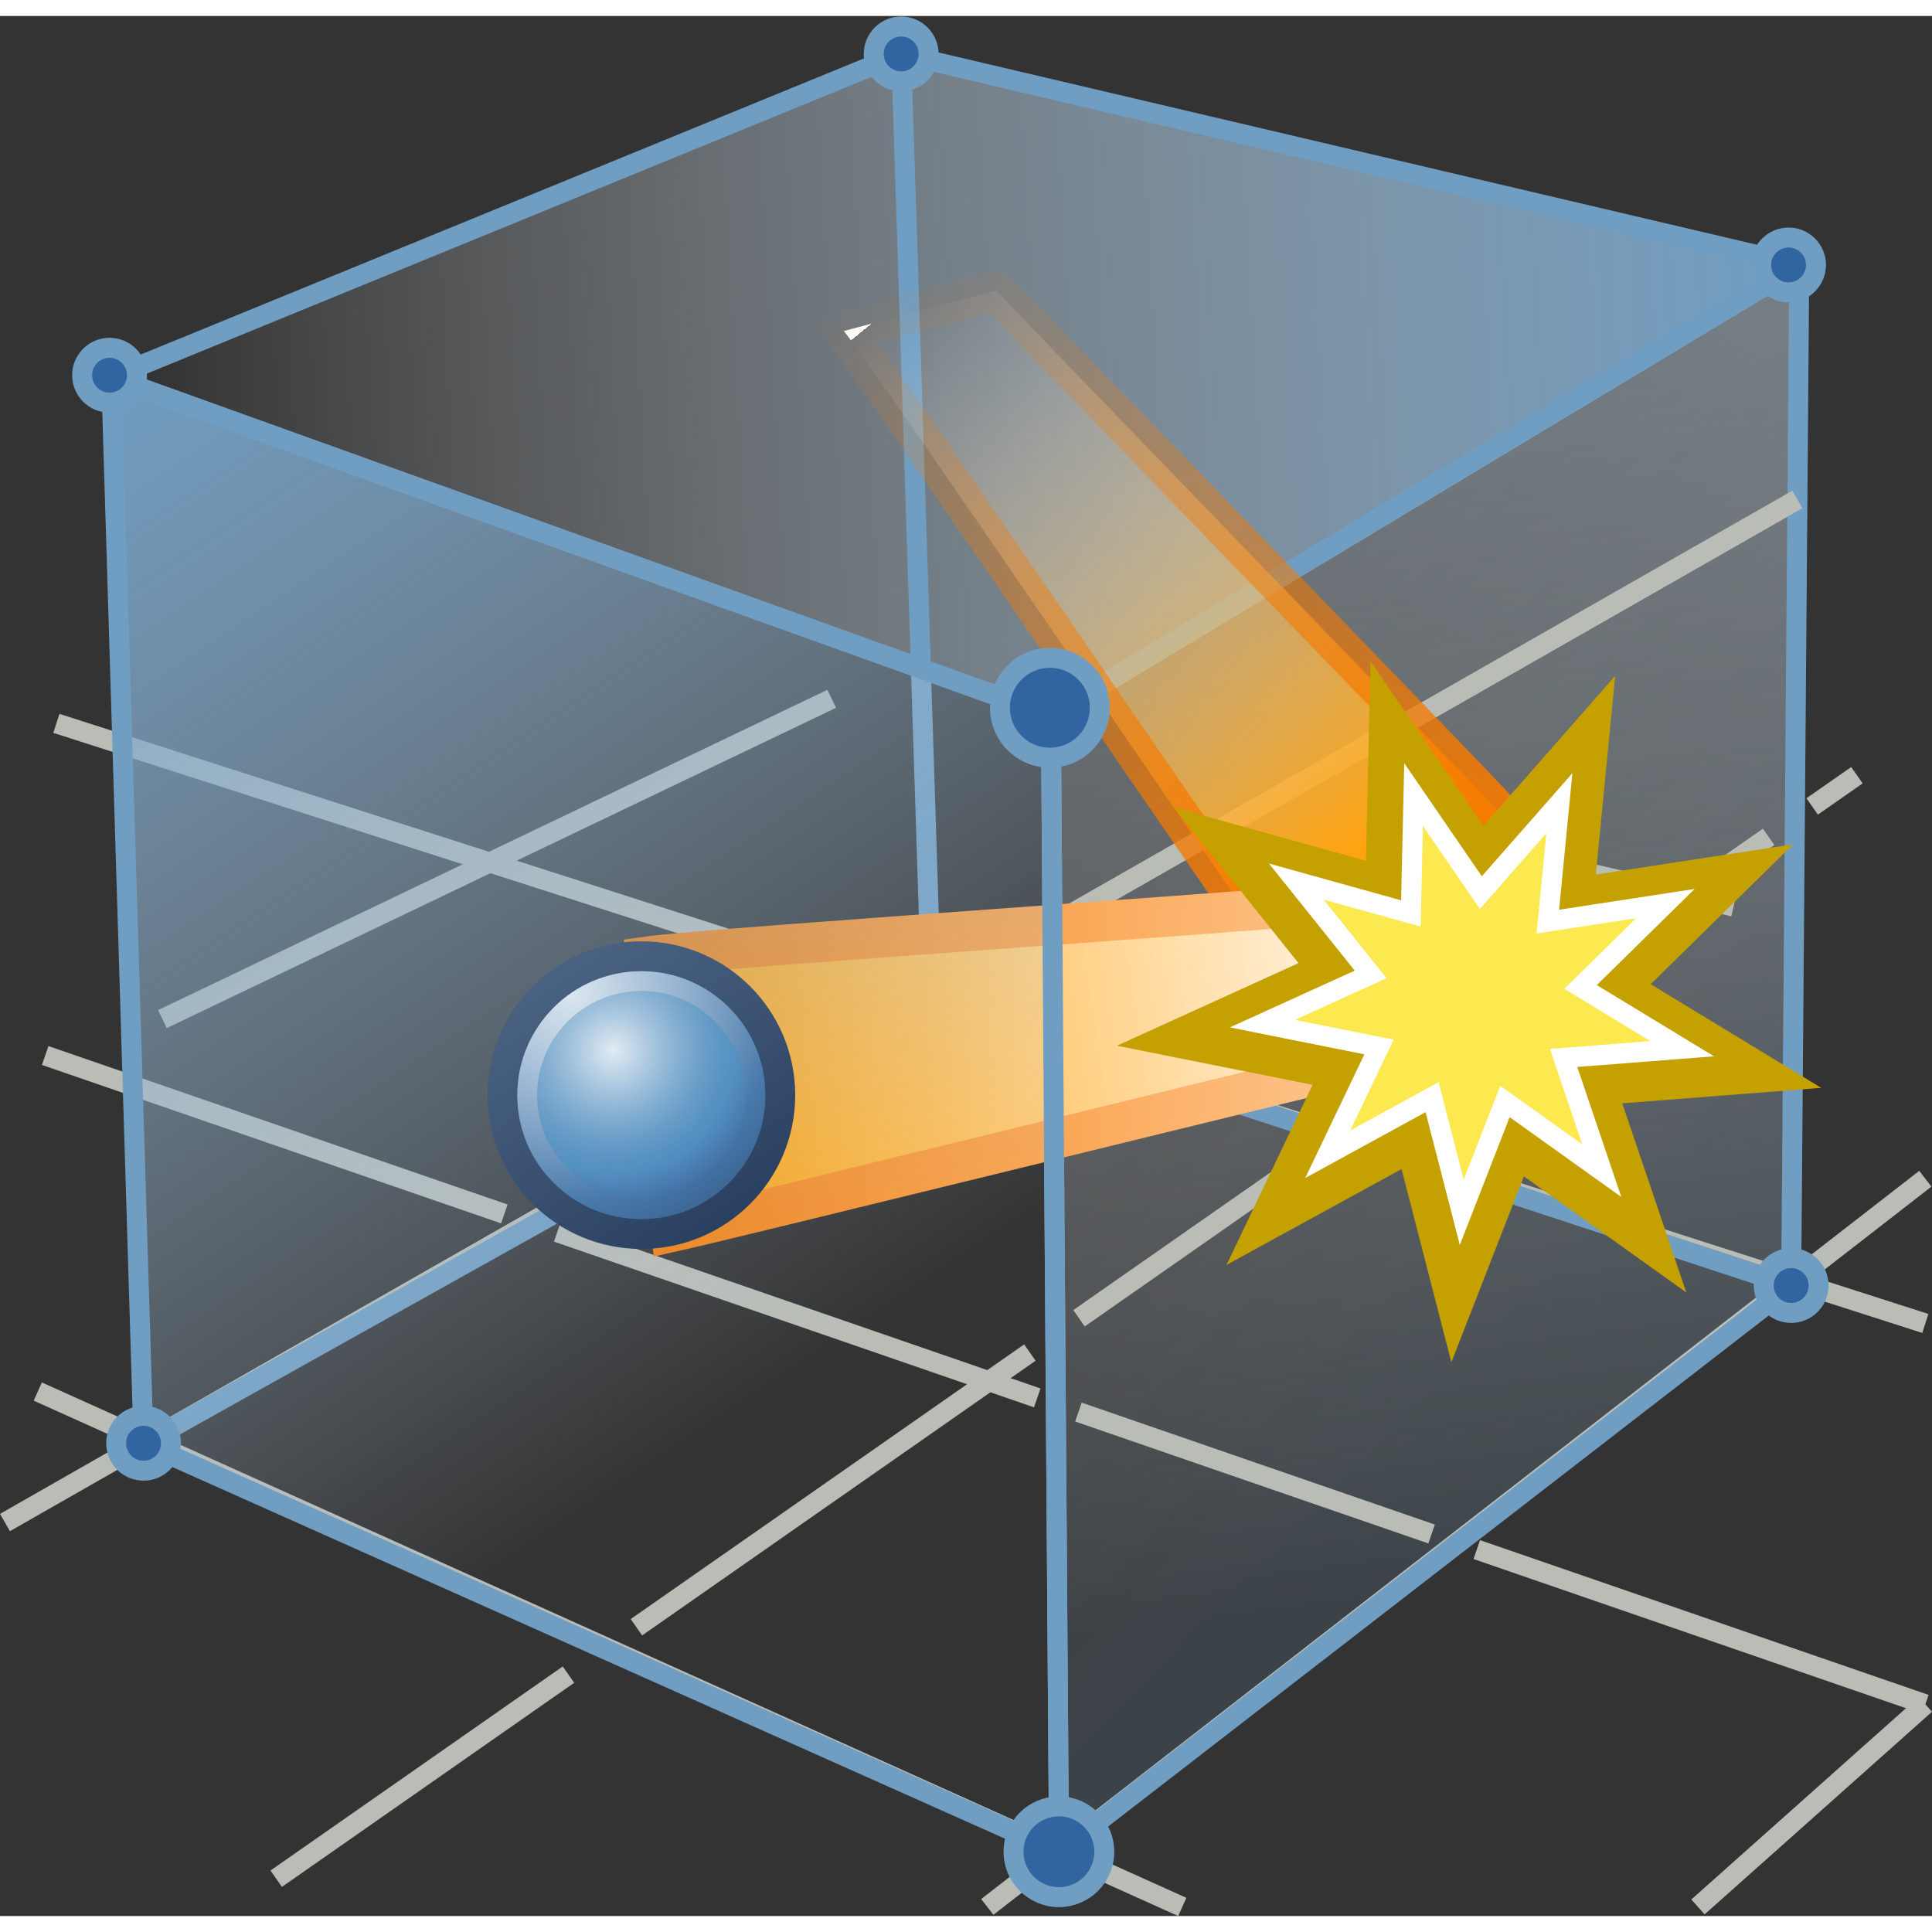 <?xml version="1.0" encoding="UTF-8" standalone="no"?>
<!-- Generator: Adobe Illustrator 11.0, SVG Export Plug-In . SVG Version: 6.0.0 Build 78)  -->
<svg
   xmlns:a="http://ns.adobe.com/AdobeSVGViewerExtensions/3.0/"
   xmlns:i="&amp;ns_ai;"
   xmlns:dc="http://purl.org/dc/elements/1.1/"
   xmlns:cc="http://web.resource.org/cc/"
   xmlns:rdf="http://www.w3.org/1999/02/22-rdf-syntax-ns#"
   xmlns:svg="http://www.w3.org/2000/svg"
   xmlns="http://www.w3.org/2000/svg"
   xmlns:xlink="http://www.w3.org/1999/xlink"
   xmlns:sodipodi="http://sodipodi.sourceforge.net/DTD/sodipodi-0.dtd"
   xmlns:inkscape="http://www.inkscape.org/namespaces/inkscape"
   i:viewOrigin="0.3799 47.5942"
   i:rulerOrigin="0 0"
   i:pageBounds="0 48 48 0"
   width="48"
   height="48"
   viewBox="0 0 48.396 47.596"
   overflow="visible"
   enable-background="new 0 0 48.396 47.596"
   xml:space="preserve"
   id="svg16498"
   sodipodi:version="0.32"
   inkscape:version="0.44.1"
   sodipodi:docname="limit.svg"
   sodipodi:docbase="/home/joe/dev/src/houdini/support/icons/pop"
   version="1.0"
   inkscape:output_extension="org.inkscape.output.svg.inkscape"><rect x="0" y="0" width="48.396" height="47.596" fill="#333333" stroke="none"/><defs
   id="defs16621"><linearGradient
     id="linearGradient17324"><stop
       id="stop17326"
       offset="0"
       style="stop-color:#f57900;stop-opacity:1;" /><stop
       id="stop17328"
       offset="1"
       style="stop-color:#ffd2a6;stop-opacity:1;" /></linearGradient><linearGradient
     gradientTransform="matrix(-0.574,-0.819,0.819,-0.574,-6.75,-152.536)"
     y2="-103.786"
     x2="-170.229"
     y1="-93.99"
     x1="-165.82"
     gradientUnits="userSpaceOnUse"
     id="linearGradient17318"><stop
       id="stop17320"
       style="stop-color:#ffa410;stop-opacity:1;"
       offset="0" /><stop
       id="stop17322"
       style="stop-color:#ffffff;stop-opacity:1;"
       offset="1" /><a:midPointStop
       style="stop-color:#6F87A0"
       offset="0" /><a:midPointStop
       style="stop-color:#6F87A0"
       offset="0.5" /><a:midPointStop
       style="stop-color:#FFFFFF"
       offset="1" /></linearGradient><linearGradient
     inkscape:collect="always"
     id="linearGradient17292"><stop
       style="stop-color:#f57900;stop-opacity:1;"
       offset="0"
       id="stop17294" /><stop
       style="stop-color:#f57900;stop-opacity:0;"
       offset="1"
       id="stop17296" /></linearGradient><linearGradient
     id="linearGradient15189"
     gradientUnits="userSpaceOnUse"
     x1="-165.82"
     y1="-93.99"
     x2="-170.229"
     y2="-103.786"
     gradientTransform="matrix(-0.574,-0.819,0.819,-0.574,-6.75,-152.536)"><stop
       offset="0"
       style="stop-color:#ffa410;stop-opacity:1;"
       id="stop15191" /><stop
       offset="1"
       style="stop-color:#ffffff;stop-opacity:0;"
       id="stop15193" /><a:midPointStop
       offset="0"
       style="stop-color:#6F87A0" /><a:midPointStop
       offset="0.5"
       style="stop-color:#6F87A0" /><a:midPointStop
       offset="1"
       style="stop-color:#FFFFFF" /></linearGradient><linearGradient
     inkscape:collect="always"
     xlink:href="#XMLID_7_"
     id="linearGradient17192"
     gradientUnits="userSpaceOnUse"
     x1="37.48"
     y1="39.307"
     x2="28.53"
     y2="-30.963" /><linearGradient
     y2="-30.963"
     x2="28.53"
     y1="39.307"
     x1="37.48"
     gradientUnits="userSpaceOnUse"
     id="XMLID_7_">
				<stop
   id="stop16510"
   style="stop-color:#ffffff;stop-opacity:0;"
   offset="0" />
				<stop
   id="stop16512"
   style="stop-color:#709EC3"
   offset="1" />
				<a:midPointStop
   style="stop-color:#FFFFFF"
   offset="0" />
				<a:midPointStop
   style="stop-color:#FFFFFF"
   offset="0.5" />
				<a:midPointStop
   style="stop-color:#709EC3"
   offset="1" />
			</linearGradient><linearGradient
     y2="6.887"
     x2="45.321"
     y1="9.234"
     x1="3.825"
     gradientUnits="userSpaceOnUse"
     id="XMLID_8_">
				<stop
   id="stop16517"
   style="stop-color:#ffffff;stop-opacity:0;"
   offset="0" />
				<stop
   id="stop16519"
   style="stop-color:#709EC3"
   offset="1" />
				<a:midPointStop
   style="stop-color:#FFFFFF"
   offset="0" />
				<a:midPointStop
   style="stop-color:#FFFFFF"
   offset="0.5" />
				<a:midPointStop
   style="stop-color:#709EC3"
   offset="1" />
			</linearGradient><linearGradient
     y2="8.804"
     x2="2.536"
     y1="45.216"
     x1="26.778"
     gradientUnits="userSpaceOnUse"
     id="XMLID_9_">
				<stop
   id="stop16526"
   style="stop-color:#ffffff;stop-opacity:0;"
   offset="0" /><stop
   offset="0.296"
   style="stop-color:#b7cee1;stop-opacity:0;"
   id="stop17363" />
				<stop
   id="stop16528"
   style="stop-color:#709EC3"
   offset="1" />
				<a:midPointStop
   style="stop-color:#FFFFFF"
   offset="0" />
				<a:midPointStop
   style="stop-color:#FFFFFF"
   offset="0.5" />
				<a:midPointStop
   style="stop-color:#709EC3"
   offset="1" />
			</linearGradient><linearGradient
     inkscape:collect="always"
     xlink:href="#XMLID_7_"
     id="linearGradient17257"
     gradientUnits="userSpaceOnUse"
     x1="27.275"
     y1="17.119"
     x2="40.527"
     y2="30.241" /><linearGradient
     inkscape:collect="always"
     xlink:href="#linearGradient17318"
     id="linearGradient17385"
     gradientUnits="userSpaceOnUse"
     gradientTransform="matrix(-0.464,1.688,-1.688,-0.464,-217.799,263.3)"
     x1="-165.82"
     y1="-93.99"
     x2="-170.229"
     y2="-103.786" /><linearGradient
     inkscape:collect="always"
     xlink:href="#linearGradient17324"
     id="linearGradient17387"
     gradientUnits="userSpaceOnUse"
     gradientTransform="matrix(0.796,2.950061e-2,-2.950061e-2,0.796,25.549,-13.604)"
     x1="-11.129"
     y1="49.935"
     x2="16.399"
     y2="49.935" /><linearGradient
     inkscape:collect="always"
     xlink:href="#linearGradient15189"
     id="linearGradient17390"
     gradientUnits="userSpaceOnUse"
     gradientTransform="matrix(1.613,-0.429,0.429,1.613,342.055,101.174)"
     x1="-165.82"
     y1="-93.99"
     x2="-170.229"
     y2="-103.786" /><linearGradient
     inkscape:collect="always"
     xlink:href="#linearGradient17292"
     id="linearGradient17392"
     gradientUnits="userSpaceOnUse"
     gradientTransform="matrix(-0.358,-0.669,0.669,-0.358,-2.937,33.936)"
     x1="-11.129"
     y1="49.935"
     x2="16.399"
     y2="49.935" /></defs><sodipodi:namedview
   inkscape:window-height="692"
   inkscape:window-width="882"
   inkscape:pageshadow="2"
   inkscape:pageopacity="0.0"
   borderopacity="1.0"
   bordercolor="#666666"
   pagecolor="#ffffff"
   id="base"
   stroke="#c4a000"
   fill="#fce94f"
   inkscape:zoom="6.5704612"
   inkscape:cx="22.932237"
   inkscape:cy="19.435048"
   inkscape:window-x="412"
   inkscape:window-y="213"
   inkscape:current-layer="svg16498" />
		<polygon
   style="fill:url(#XMLID_8_);stroke:#709ec3;stroke-width:0.5"
   id="polygon16521"
   points="2.786,9.054 26.325,17.518 45.071,6.237 22.575,0.951 2.786,9.054 "
   i:knockout="Off" /><polygon
   style="opacity:0.15;fill:url(#linearGradient17257);stroke:#709ec3;stroke-width:0.5;fill-opacity:1.0"
   id="polygon16532"
   points="44.868,31.802 26.528,45.989 26.325,17.518 45.071,6.237 44.868,31.802 "
   i:knockout="Off" /><line
   style="fill:none;stroke:#babdb6;stroke-width:0.5"
   id="line16503"
   y2="37.739"
   x2="0.124"
   y1="12.111"
   x1="45.024"
   i:knockout="Off" /><line
   style="fill:none;stroke:#babdb6;stroke-width:0.5"
   id="line16505"
   y2="47.368"
   x2="24.731"
   y1="29.127"
   x1="48.229"
   i:knockout="Off" /><line
   style="fill:none;stroke:#babdb6;stroke-width:0.5"
   id="line16507"
   y2="34.458"
   x2="0.947"
   y1="47.368"
   x1="29.616"
   i:knockout="Off" /><polygon
   style="fill:url(#linearGradient17192);stroke:#709ec3;stroke-width:0.5"
   id="polygon16514"
   points="44.868,31.802 26.528,45.989 26.325,17.518 45.071,6.237 44.868,31.802 "
   i:knockout="Off" /><line
   style="fill:none;stroke:#babdb6;stroke-width:0.5"
   id="line16523"
   y2="24.219"
   x2="23.811"
   y1="12.111"
   x1="45.024"
   i:knockout="Off" /><line
   style="fill:none;stroke:#709ec3;stroke-width:0.5"
   id="line16534"
   y2="24.722"
   x2="23.337"
   y1="35.753"
   x1="3.596"
   i:knockout="Off" /><line
   style="fill:none;stroke:#babdb6;stroke-width:0.5"
   id="line16570"
   y2="17.72"
   x2="1.412"
   y1="24.261"
   x1="21.785"
   i:knockout="Off" /><line
   style="fill:none;stroke:#babdb6;stroke-width:0.5"
   id="line16572"
   y2="25.04"
   x2="24.208"
   y1="32.752"
   x1="48.229"
   i:knockout="Off" /><line
   style="fill:none;stroke:#709ec3;stroke-width:0.5"
   id="line16574"
   y2="24.722"
   x2="23.337"
   y1="0.951"
   x1="22.575"
   i:knockout="Off" /><line
   style="fill:none;stroke:#709ec3;stroke-width:0.5"
   id="line16576"
   y2="31.802"
   x2="44.868"
   y1="25.128"
   x1="24.572"
   i:knockout="Off" /><line
   style="fill:none;stroke:#709ec3;stroke-width:0.5"
   id="line16578"
   y2="25.128"
   x2="24.572"
   y1="24.722"
   x1="23.337"
   i:knockout="Off" /><circle
   style="fill:#3165a1;stroke:#709ec3;stroke-width:0.5"
   sodipodi:ry="0.68699998"
   sodipodi:rx="0.68699998"
   sodipodi:cy="31.802"
   sodipodi:cx="44.868"
   id="circle16588"
   r="0.687"
   cy="31.802"
   cx="44.868"
   i:knockout="Off" /><circle
   style="fill:#3165a1;stroke:#709ec3;stroke-width:0.5"
   sodipodi:ry="0.68699998"
   sodipodi:rx="0.68699998"
   sodipodi:cy="6.237"
   sodipodi:cx="44.803001"
   id="circle16590"
   r="0.687"
   cy="6.237"
   cx="44.803"
   i:knockout="Off" /><circle
   style="fill:#3165a1;stroke:#709ec3;stroke-width:0.5"
   sodipodi:ry="0.68699998"
   sodipodi:rx="0.68699998"
   sodipodi:cy="0.95099998"
   sodipodi:cx="22.573999"
   id="circle16592"
   r="0.687"
   cy="0.951"
   cx="22.574"
   i:knockout="Off" /><circle
   style="fill:#3165a1;stroke:#709ec3;stroke-width:0.5"
   sodipodi:ry="0.68699998"
   sodipodi:rx="0.68699998"
   sodipodi:cy="24.618999"
   sodipodi:cx="23.124001"
   id="circle16594"
   r="0.687"
   cy="24.619"
   cx="23.124"
   i:knockout="Off" /><line
   style="fill:none;stroke:#babdb6;stroke-width:0.5"
   id="line16596"
   y2="26.04"
   x2="1.132"
   y1="30.009"
   x1="12.634"
   i:knockout="Off" /><line
   style="fill:none;stroke:#babdb6;stroke-width:0.5"
   id="line16598"
   y2="30.466"
   x2="13.958"
   y1="34.617"
   x1="25.983"
   i:knockout="Off" /><line
   style="fill:none;stroke:#babdb6;stroke-width:0.5"
   id="line16600"
   y2="34.972"
   x2="27.014"
   y1="38.026"
   x1="35.861"
   i:knockout="Off" /><line
   style="fill:none;stroke:#babdb6;stroke-width:0.5"
   id="line16602"
   y2="38.417"
   x2="36.993"
   y1="42.293"
   x1="48.229"
   i:knockout="Off" /><line
   style="fill:none;stroke:#babdb6;stroke-width:0.5"
   id="line16604"
   y2="47.368"
   x2="42.534"
   y1="42.293"
   x1="48.229"
   i:knockout="Off" /><line
   style="fill:none;stroke:#babdb6;stroke-width:0.5"
   id="line16606"
   y2="19.019"
   x2="46.515"
   y1="19.801"
   x1="45.394"
   i:knockout="Off" /><line
   style="fill:none;stroke:#babdb6;stroke-width:0.5"
   id="line16608"
   y2="20.562"
   x2="44.304"
   y1="27.558"
   x1="34.282"
   i:knockout="Off" /><line
   style="fill:none;stroke:#babdb6;stroke-width:0.5"
   id="line16610"
   y2="28.495"
   x2="32.94"
   y1="32.622"
   x1="27.029"
   i:knockout="Off" /><line
   style="fill:none;stroke:#babdb6;stroke-width:0.5"
   id="line16612"
   y2="33.481"
   x2="25.798"
   y1="40.362"
   x1="15.942"
   i:knockout="Off" /><line
   style="fill:none;stroke:#babdb6;stroke-width:0.5"
   id="line16614"
   y2="41.549"
   x2="14.24"
   y1="46.661"
   x1="6.919"
   i:knockout="Off" /><line
   style="fill:none;stroke:#babdb6;stroke-width:0.5"
   id="line16616"
   y2="25.128"
   x2="4.069"
   y1="17.105"
   x1="20.834"
   i:knockout="Off" /><line
   style="fill:none;stroke:#babdb6;stroke-width:0.5"
   id="line16618"
   y2="22.31"
   x2="43.426"
   y1="20.47"
   x1="35.467"
   i:knockout="Off" />
	<path
   sodipodi:nodetypes="ccccc"
   style="fill:url(#linearGradient17390);fill-opacity:1;stroke:url(#linearGradient17392);stroke-width:1.008;stroke-miterlimit:4;stroke-dasharray:none;stroke-opacity:1"
   id="path17269"
   d="M 24.956,6.876 C 25.805,7.796 36.477,18.787 37.553,19.95 C 36.499,20.771 33.13,23.017 32.165,23.771 C 31.267,22.648 22.132,9.131 21.138,7.892 L 24.956,6.876 z "
   i:knockout="Off" /><path
   sodipodi:nodetypes="ccccc"
   style="fill:url(#linearGradient17385);fill-opacity:1;stroke:url(#linearGradient17387);stroke-width:1.008;stroke-miterlimit:4;stroke-dasharray:none;stroke-opacity:1"
   id="path17300"
   d="M 35.307,25.969 C 34.024,26.252 18.426,30.105 16.804,30.465 C 16.617,29.076 16.365,24.837 16.192,23.564 C 17.684,23.344 34.758,22.219 36.406,21.975 L 35.307,25.969 z "
   i:knockout="Off" /><g
   id="g16536"
   transform="matrix(1.475,0,0,1.475,-16.729,-16.577)">
				<circle
   style="fill:none;stroke:#152a4c;stroke-width:1.017"
   sodipodi:ry="2.1040001"
   sodipodi:rx="2.1040001"
   sodipodi:cy="29.566"
   sodipodi:cx="22.233999"
   id="circle16538"
   r="2.104"
   cy="29.566"
   cx="22.234"
   i:knockout="Off" /> 
				
					<radialGradient
   gradientUnits="userSpaceOnUse"
   gradientTransform="matrix(0,-1,1,0,-101.79,114.173)"
   fy="123.543"
   fx="85.377"
   r="2.956"
   cy="123.543"
   cx="85.377"
   id="XMLID_11_">
					<stop
   id="stop16541"
   style="stop-color:#FFFFFF"
   offset="0" />
					<stop
   id="stop16543"
   style="stop-color:#DBE8F2"
   offset="0.09" />
					<stop
   id="stop16545"
   style="stop-color:#A2C3DE"
   offset="0.248" />
					<stop
   id="stop16547"
   style="stop-color:#75A6CD"
   offset="0.395" />
					<stop
   id="stop16549"
   style="stop-color:#5591C2"
   offset="0.525" />
					<stop
   id="stop16551"
   style="stop-color:#4185BB"
   offset="0.634" />
					<stop
   id="stop16553"
   style="stop-color:#3A80B8"
   offset="0.708" />
					<stop
   id="stop16555"
   style="stop-color:#244A87"
   offset="1" />
					<a:midPointStop
   style="stop-color:#FFFFFF"
   offset="0" />
					<a:midPointStop
   style="stop-color:#FFFFFF"
   offset="0.376" />
					<a:midPointStop
   style="stop-color:#3A80B8"
   offset="0.708" />
					<a:midPointStop
   style="stop-color:#3A80B8"
   offset="0.5" />
					<a:midPointStop
   style="stop-color:#244A87"
   offset="1" />
				</radialGradient>
				<circle
   style="fill:url(#XMLID_11_)"
   sodipodi:ry="2.1040001"
   sodipodi:rx="2.1040001"
   sodipodi:cy="29.566"
   sodipodi:cx="22.233999"
   id="circle16557"
   r="2.104"
   cy="29.566"
   cx="22.234"
   i:knockout="Off" /> 
				<g
   id="g16559"
   i:knockout="Off">
					
						<radialGradient
   gradientUnits="userSpaceOnUse"
   gradientTransform="matrix(0,1,1,0,-101.79,66.529)"
   fy="122.802"
   fx="-38.721"
   r="5.213"
   cy="122.802"
   cx="-38.721"
   id="XMLID_12_">
						<stop
   id="stop16562"
   style="stop-color:#FFFFFF"
   offset="0" />
						<stop
   id="stop16564"
   style="stop-color:#2E659E"
   offset="0.685" />
						<stop
   id="stop16566"
   style="stop-color:#1D3E63"
   offset="1" />
						<a:midPointStop
   style="stop-color:#FFFFFF"
   offset="0" />
						<a:midPointStop
   style="stop-color:#FFFFFF"
   offset="0.5" />
						<a:midPointStop
   style="stop-color:#2E659E"
   offset="0.685" />
						<a:midPointStop
   style="stop-color:#2E659E"
   offset="0.5" />
						<a:midPointStop
   style="stop-color:#1D3E63"
   offset="1" />
					</radialGradient>
					<path
   style="fill:url(#XMLID_12_)"
   id="path16568"
   d="M 20.127,29.566 C 20.127,30.128 20.345,30.657 20.744,31.053 C 21.142,31.452 21.669,31.67 22.234,31.67 C 22.794,31.67 23.324,31.452 23.722,31.053 C 24.121,30.657 24.338,30.129 24.338,29.566 C 24.338,28.406 23.394,27.462 22.234,27.462 C 21.072,27.461 20.127,28.406 20.127,29.566 z M 24.002,29.566 C 24.002,30.04 23.819,30.481 23.485,30.817 C 23.15,31.152 22.705,31.335 22.234,31.335 C 21.759,31.335 21.316,31.152 20.983,30.817 C 20.648,30.481 20.463,30.04 20.463,29.566 C 20.463,28.59 21.259,27.796 22.234,27.796 C 23.208,27.796 24.002,28.59 24.002,29.566 z "
   i:knockout="Off" />
				</g>
			</g><path
   sodipodi:type="star"
   style="color:#000000;fill:#fce94f;fill-opacity:1;fill-rule:nonzero;stroke:#c4a000;stroke-width:0.684;stroke-linecap:round;stroke-linejoin:miter;marker:none;marker-start:none;marker-mid:none;marker-end:none;stroke-miterlimit:4;stroke-dasharray:none;stroke-dashoffset:0;stroke-opacity:1;visibility:visible;display:inline;overflow:visible"
   id="path17306"
   sodipodi:sides="9"
   sodipodi:cx="31.714302"
   sodipodi:cy="25.241543"
   sodipodi:r1="4.9704084"
   sodipodi:r2="2.4852042"
   sodipodi:arg1="0.23415657"
   sodipodi:arg2="0.58322242"
   inkscape:flatsided="false"
   inkscape:rounded="0"
   inkscape:randomized="0"
   d="M 36.549,26.395 L 33.789,26.61 L 34.677,29.233 L 32.424,27.623 L 31.418,30.203 L 30.727,27.522 L 28.298,28.852 L 29.492,26.354 L 26.777,25.811 L 29.297,24.665 L 27.566,22.504 L 30.233,23.246 L 30.296,20.478 L 31.862,22.761 L 33.69,20.68 L 33.422,23.436 L 36.159,23.017 L 34.183,24.957 L 36.549,26.395 z "
   transform="matrix(1.475,0,0,1.475,-9.887,-12.464)" /><polygon
   style="fill:url(#XMLID_9_);stroke:#709ec3;stroke-width:0.5"
   id="polygon16530"
   points="2.786,9.054 3.596,35.753 26.528,45.989 26.325,17.518 2.786,9.054 "
   i:knockout="Off" /><path
   sodipodi:type="star"
   style="color:#000000;fill:none;fill-opacity:1;fill-rule:nonzero;stroke:#ffffff;stroke-width:0.468;stroke-linecap:round;stroke-linejoin:miter;marker:none;marker-start:none;marker-mid:none;marker-end:none;stroke-miterlimit:4;stroke-dasharray:none;stroke-dashoffset:0;stroke-opacity:1;visibility:visible;display:inline;overflow:visible"
   id="path17394"
   sodipodi:sides="9"
   sodipodi:cx="31.714302"
   sodipodi:cy="25.241543"
   sodipodi:r1="4.9704084"
   sodipodi:r2="2.4852042"
   sodipodi:arg1="0.23415657"
   sodipodi:arg2="0.58322242"
   inkscape:flatsided="false"
   inkscape:rounded="0"
   inkscape:randomized="0"
   d="M 36.549,26.395 L 33.789,26.61 L 34.677,29.233 L 32.424,27.623 L 31.418,30.203 L 30.727,27.522 L 28.298,28.852 L 29.492,26.354 L 26.777,25.811 L 29.297,24.665 L 27.566,22.504 L 30.233,23.246 L 30.296,20.478 L 31.862,22.761 L 33.69,20.68 L 33.422,23.436 L 36.159,23.017 L 34.183,24.957 L 36.549,26.395 z "
   transform="matrix(1.076,0,0,1.076,2.811,-2.531)" /><circle
   style="fill:#3165a1;stroke:#709ec3;stroke-width:0.5"
   sodipodi:ry="0.68699998"
   sodipodi:rx="0.68699998"
   sodipodi:cy="8.9989996"
   sodipodi:cx="2.744"
   id="circle16580"
   r="0.687"
   cy="8.999"
   cx="2.744"
   i:knockout="Off" /><circle
   style="fill:#3165a1;stroke:#709ec3;stroke-width:0.5"
   sodipodi:ry="0.68699998"
   sodipodi:rx="0.68699998"
   sodipodi:cy="35.752998"
   sodipodi:cx="3.596"
   id="circle16582"
   r="0.687"
   cy="35.753"
   cx="3.596"
   i:knockout="Off" /><circle
   style="fill:#3165a1;stroke:#709ec3;stroke-width:0.302"
   sodipodi:ry="0.68699998"
   sodipodi:rx="0.68699998"
   sodipodi:cy="45.988998"
   sodipodi:cx="26.527"
   id="circle16584"
   r="0.687"
   cy="45.989"
   cx="26.527"
   i:knockout="Off"
   transform="matrix(1.655,0,0,1.655,-17.377,-30.126)" /><circle
   style="fill:#3165a1;stroke:#709ec3;stroke-width:0.275"
   sodipodi:ry="0.68800002"
   sodipodi:rx="0.68800002"
   sodipodi:cy="17.329"
   sodipodi:cx="26.298"
   id="circle16586"
   r="0.688"
   cy="17.329"
   cx="26.298"
   i:knockout="Off"
   transform="matrix(1.818,0,0,1.818,-21.511,-14.175)" /></svg>